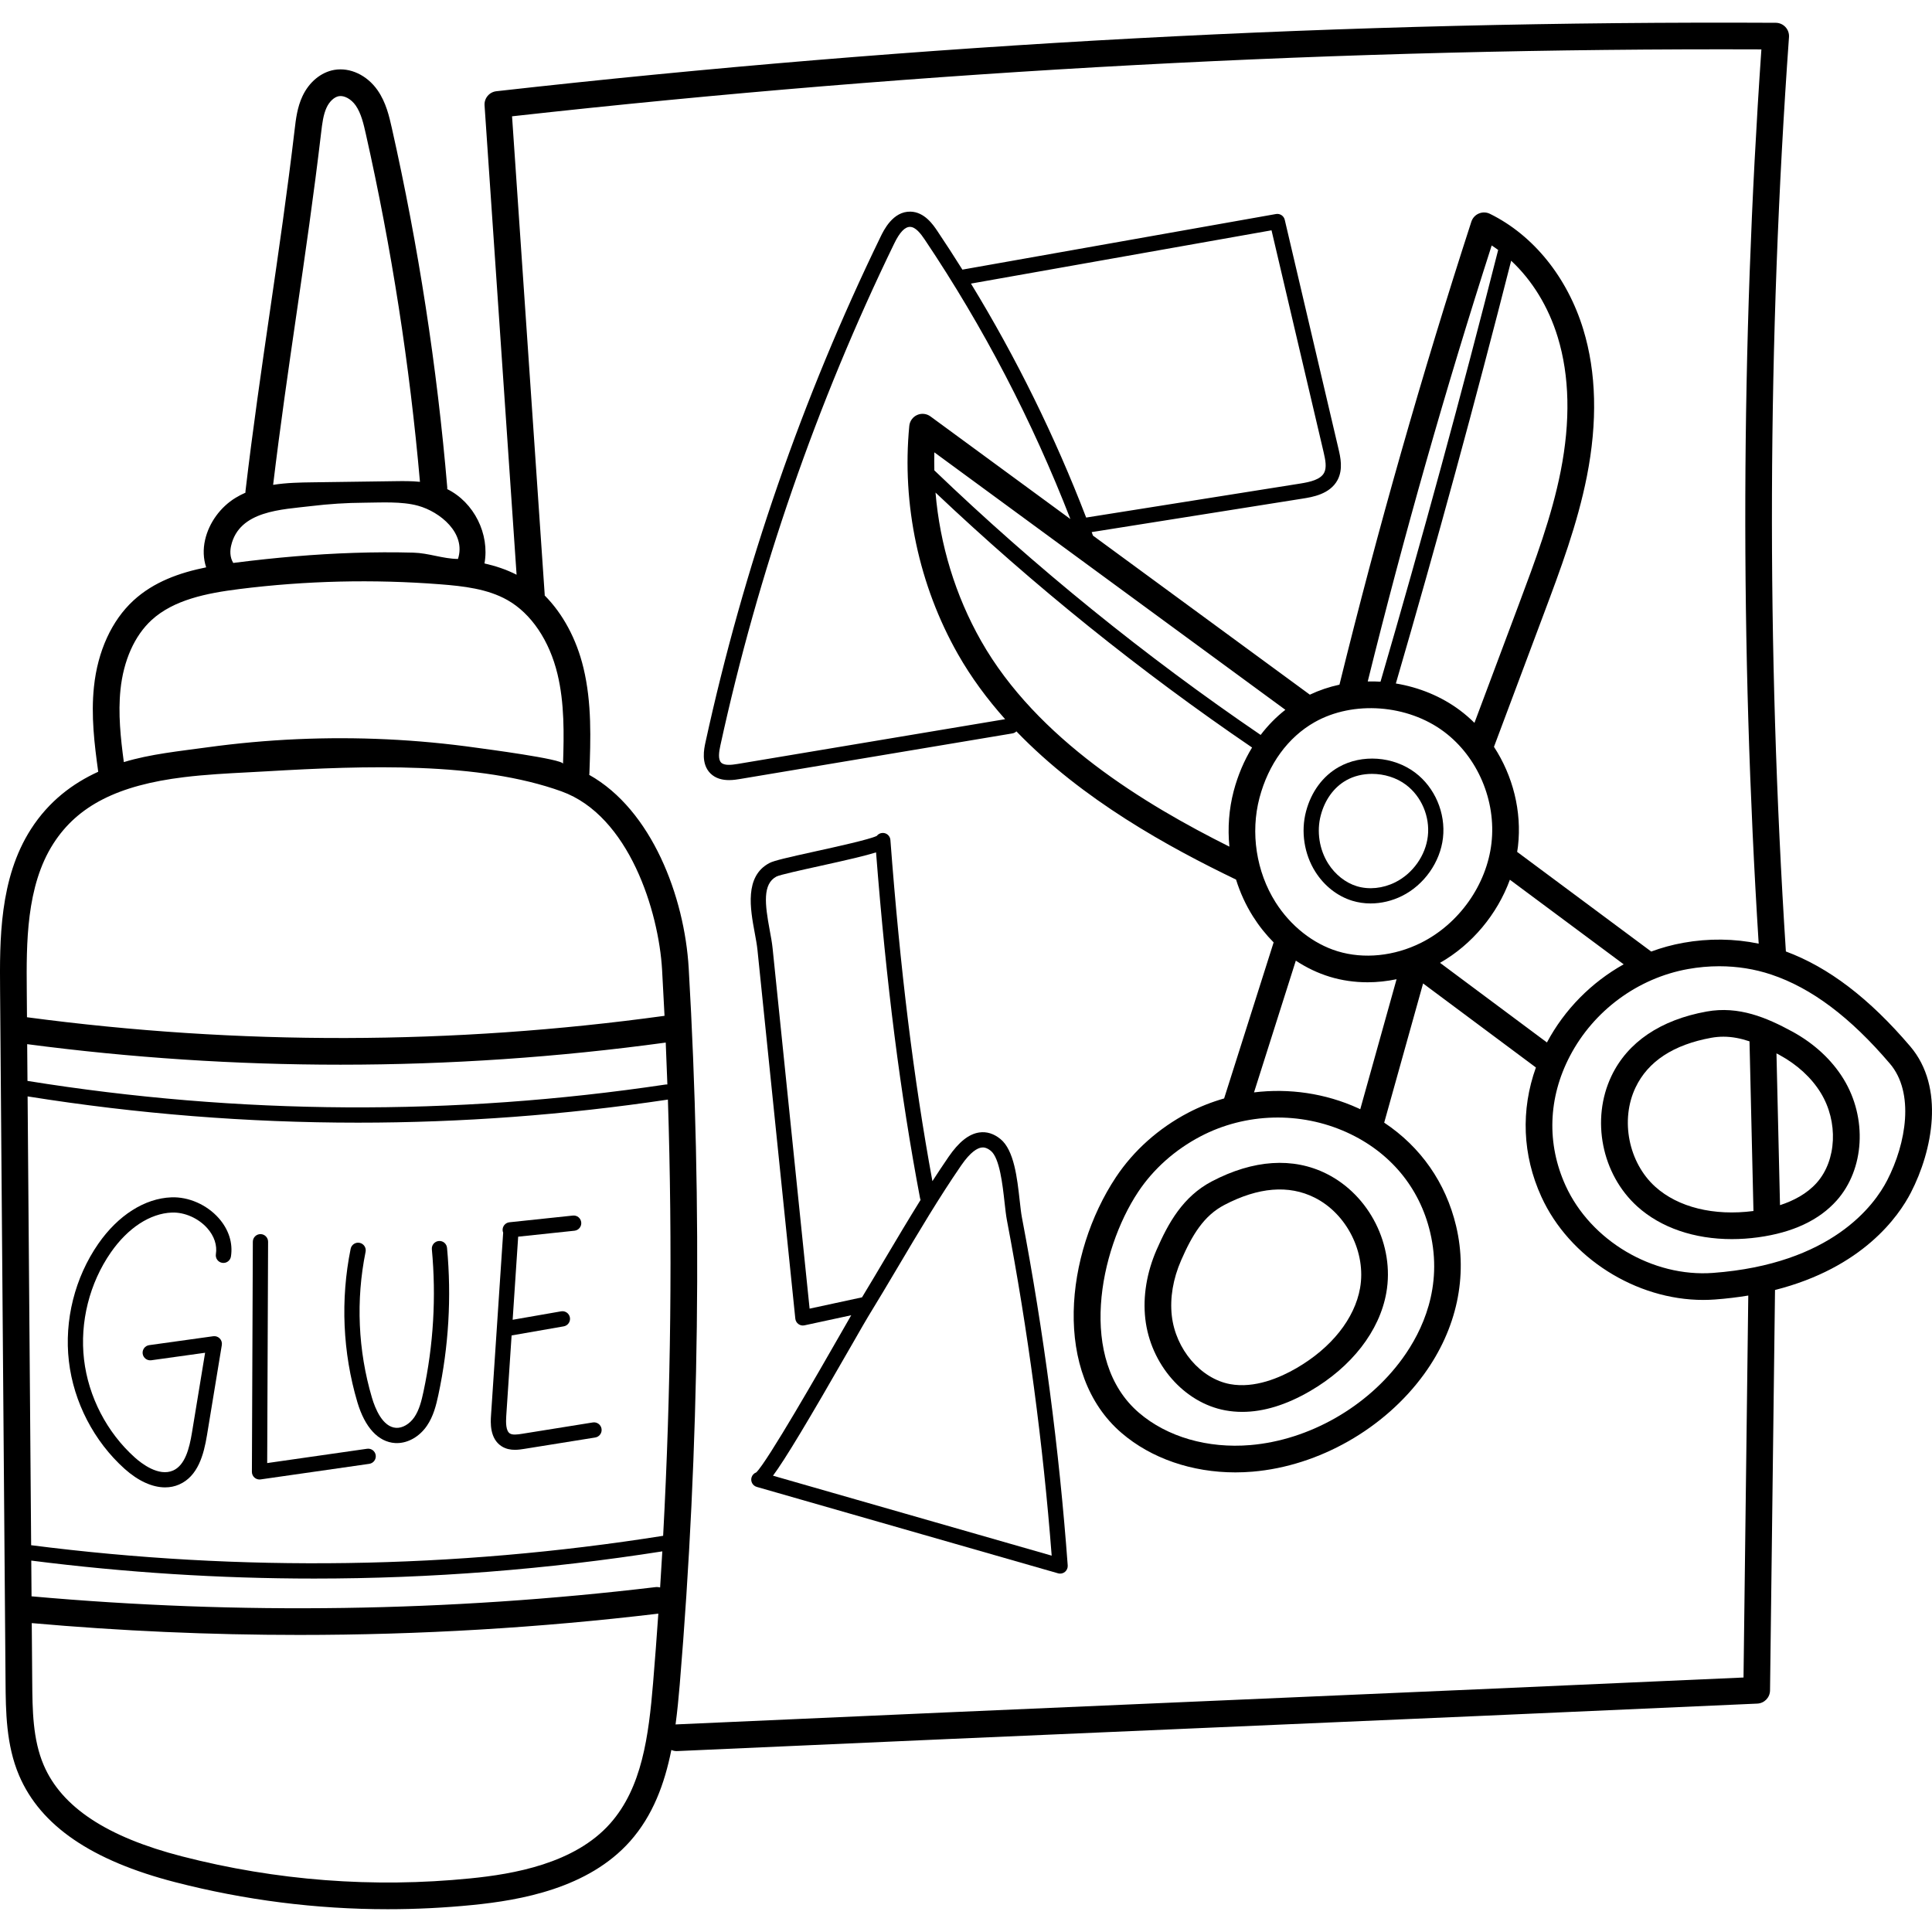 <svg height="512pt" viewBox="0 -6 512 512" width="512pt" xmlns="http://www.w3.org/2000/svg"><path d="m306.531 325.164c-2.641 6.051-3.684 12.387-3.016 18.316 1.363 12.062 10.285 22.273 21.207 24.281 1.469.27 2.965.402 4.488.402 5.637 0 11.656-1.84 17.953-5.5 11.059-6.426 18.434-15.934 20.227-26.082 2.223-12.555-4.438-25.809-15.832-31.52-8.879-4.449-19.387-3.754-30.395 2.008-7.676 4.023-11.566 11.074-14.633 18.094zm17.914-11.828c9.035-4.73 17.09-5.387 23.949-1.953 8.523 4.273 13.699 14.578 12.039 23.965-1.434 8.098-7.566 15.824-16.82 21.203-4.469 2.598-11.152 5.445-17.613 4.258-7.805-1.434-14.453-9.227-15.461-18.121-.527-4.699.324-9.781 2.473-14.695 2.941-6.746 6.016-11.82 11.434-14.656zm0 0"/><path d="m506.238 271.305c-10.848-12.727-21.648-20.965-32.961-25.156-5.188-80.434-4.918-161.949.824-242.324.07-.977-.27-1.938-.934-2.656-.664-.715-1.598-1.125-2.574-1.129-112.859-.578-226.914 5.531-339.051 18.137-1.879.211-3.258 1.863-3.129 3.754l8.488 124.379c-2.727-1.395-5.609-2.336-8.508-2.992 1.41-7.785-2.762-16.184-9.871-19.699.004-.145.02-.285.008-.434-2.703-31.934-7.645-63.984-14.691-95.262-.68-3.02-1.527-6.781-3.773-10-2.793-4.008-7.305-6.125-11.484-5.398-3.52.613-6.672 3.219-8.426 6.973-1.383 2.949-1.746 6.07-2.07 8.828-1.926 16.363-4.254 32.355-6.504 47.82-2.258 15.512-4.594 31.551-6.527 48.012-.016.137-.008.273-.008.41-.887.391-1.758.836-2.605 1.352-4.023 2.445-7.047 6.605-8.086 11.129-.582 2.535-.469 5.039.277 7.305-7.09 1.43-13.895 3.855-19.254 8.777-5.777 5.309-9.504 13.449-10.484 22.922-.797 7.648.129 15.172 1.137 22.473-6.758 3.086-13.074 7.801-17.828 15.203-8.414 13.102-8.285 29.551-8.18 42.773l1.445 183.094c.062 7.887.133 16.828 3.598 24.938 5.688 13.312 19.223 22.559 41.375 28.27 18.496 4.766 37.355 7.16 56.32 7.16 7.508 0 15.035-.375 22.555-1.125 12.574-1.258 30.566-4.375 41.672-16.891 6.043-6.812 9.141-15.254 10.926-24.184.434.188.902.297 1.402.297.055 0 .109 0 .164-.004 48.766-2.207 96.723-4.281 143.105-6.289 46.383-2.008 94.348-4.086 143.117-6.293 1.871-.086 3.352-1.613 3.375-3.488l1.32-106.047c0-.027-.008-.051-.008-.074 23.219-5.895 32.738-19.461 36.02-25.824 5.707-11.078 9.09-27.867-.172-38.734zm-427.66-194.145c2.254-15.512 4.59-31.555 6.527-48.012.273-2.332.559-4.742 1.453-6.66.754-1.609 2.027-2.789 3.242-3 1.441-.25 3.277.766 4.469 2.473 1.453 2.086 2.102 4.969 2.676 7.516 6.82 30.277 11.637 61.289 14.348 92.211-2.23-.223-4.426-.203-6.473-.172l-22.051.305c-3.191.043-6.777.098-10.387.668 1.863-15.492 4.059-30.652 6.195-45.328zm-17.332 61.469c2.148-9.359 13.496-9.574 21.18-10.508 4.668-.566 9.367-.867 14.074-.898 4.496-.031 9.914-.398 14.281.801 5.805 1.594 12.805 7.254 10.586 14.105-4.043-.043-7.719-1.562-11.828-1.672-5.23-.141-10.473-.113-15.703.059-10.465.34-20.902 1.266-31.285 2.574-.246.031-.488.066-.734.098-.965-1.586-.848-3.348-.57-4.559zm-29.32 38.152c.805-7.758 3.73-14.309 8.234-18.449 5.879-5.402 14.66-7.148 23.27-8.227 17.629-2.215 35.543-2.637 53.254-1.258 6.117.477 12.523 1.191 17.809 4.188 6.273 3.555 11.102 10.699 13.246 19.602 1.848 7.656 1.738 15.809 1.469 23.781.043-1.25-21.012-3.992-22.859-4.25-15.766-2.227-31.738-2.984-47.645-2.277-7.953.355-15.891 1.074-23.777 2.16-7.238.996-15.148 1.785-22.109 3.914-.855-6.379-1.547-12.887-.891-19.184zm-24.832 79.66c-.098-12.285-.219-27.566 7.059-38.895 6.438-10.027 17.102-15.449 34.574-17.582 5.68-.695 11.484-1 17.094-1.293 1.648-.086 3.273-.172 4.867-.266 26.363-1.547 56.309-2.539 78.109 5.316 17.918 6.457 25.762 31.809 26.66 47.273.234 4.066.449 8.137.648 12.211-56.043 7.715-112.883 7.84-168.957.375zm.109 14.273c27.551 3.621 55.285 5.441 83.02 5.441 28.801 0 57.602-1.957 86.203-5.863.16 3.695.305 7.395.434 11.098-.141-.008-.285-.008-.434.016-56.184 8.402-113.074 8.066-169.145-.953zm165.879 169.199c-1.188 14.25-2.949 27.832-11.383 37.336-9.457 10.664-25.695 13.41-37.082 14.547-25.695 2.57-51.402.602-76.41-5.844-19.887-5.129-31.871-13.043-36.637-24.203-2.91-6.809-2.973-14.641-3.031-22.215l-.125-15.395c23.551 2.09 47.223 3.137 70.898 3.137 31.805 0 63.621-1.883 95.152-5.645-.422 6.102-.875 12.195-1.383 18.281zm1.855-25.227c-.395-.094-.805-.133-1.23-.082-54.773 6.539-110.406 7.359-165.348 2.438l-.074-9.469c24.91 3.164 49.941 4.762 74.969 4.762 30.848 0 61.691-2.406 92.266-7.207-.184 3.188-.379 6.375-.582 9.559zm.801-13.68c-55.457 8.789-111.793 9.617-167.484 2.492l-.938-118.941c29.031 4.637 58.281 6.961 87.539 6.961 27.434 0 54.875-2.039 82.148-6.117 1.234 38.484.809 77.152-1.266 115.605zm286.312 37.551c-47.617 2.152-94.449 4.176-139.773 6.141-46.383 2.008-94.348 4.082-143.121 6.289-.043.004-.086.016-.129.02.469-3.492.809-7.016 1.102-10.508 5.246-62.949 6.047-126.848 2.383-189.918-1.102-18.961-9.801-41.945-26.367-51.234.016-.105.043-.207.047-.312.332-9.191.676-18.699-1.578-28.055-1.852-7.688-5.469-14.344-10.27-19.176 0-.07.012-.133.008-.203l-8.602-125.996-.055-.781c109.531-12.184 220.887-18.148 331.09-17.734-5.445 78.629-5.676 158.312-.715 236.988-6.457-1.34-13.266-1.434-19.992-.223-2.906.523-5.742 1.301-8.488 2.316l-35.535-26.414c.082-.508.172-1.016.227-1.527 1.051-9.227-1.355-18.645-6.367-26.309l13.215-35.266c4.383-11.695 8.914-23.789 11.406-36.406 2.848-14.434 2.531-27.535-.949-38.941-4.211-13.812-13.23-24.98-24.742-30.641-.922-.453-1.992-.484-2.938-.082-.945.398-1.668 1.188-1.984 2.164-13.074 40.289-24.824 81.559-34.953 122.695-2.715.586-5.352 1.469-7.848 2.652l-57.477-42.156c-.113-.309-.227-.617-.34-.926l55.914-8.879c2.527-.398 7.23-1.148 9.242-4.926 1.52-2.852.75-6.129.242-8.297l-14.234-60.664c-.246-1.043-1.266-1.715-2.32-1.527l-83.109 14.734c-2.148-3.43-4.348-6.828-6.605-10.191-1.105-1.648-3.406-5.078-7.125-5.176-4.707-.125-7.152 5.008-7.969 6.695-20.688 42.602-36.293 87.66-46.383 133.93-.371 1.695-1.234 5.664 1.27 8.211 1.422 1.441 3.309 1.812 4.988 1.812 1.156 0 2.215-.18 2.949-.301l72.117-12.07c.422-.07.789-.266 1.074-.543 17.5 18.176 40.434 30.715 58.207 39.281 1.074 3.441 2.578 6.742 4.496 9.777 1.594 2.523 3.434 4.824 5.465 6.867l-13.121 41.355c-3.277.938-6.477 2.191-9.531 3.789-7.828 4.109-14.441 10.008-19.129 17.055-13.547 20.387-16.824 52.113 1.5 67.824 7.852 6.734 18.645 10.43 30.141 10.43 1.516 0 3.043-.066 4.578-.195 17.562-1.488 34.984-11.406 45.469-25.891 8.625-11.918 11.625-25.844 8.449-39.211-2.727-11.465-9.387-20.965-19.055-27.387l10.309-36.891 29.895 22.27c-4.039 11.281-3.586 23.223 1.449 34.254 7.402 16.227 25.086 27.348 42.895 27.348 1.043 0 2.086-.039 3.129-.117 3.109-.23 6.039-.59 8.809-1.047zm-102.137-150.871c-8.684-3.953-18.281-5.328-27.586-4.191l11.078-34.914c2.805 1.855 5.828 3.305 8.996 4.273 3.207.98 6.59 1.461 10.023 1.461 2.551 0 5.125-.281 7.68-.809l-9.625 34.457c-.191-.09-.375-.191-.566-.277zm19.086 32.855c3.453 14.523-2.062 26.195-7.297 33.426-9.309 12.867-24.77 21.676-40.336 22.992-11.312.957-22.066-2.16-29.523-8.555-16.262-13.941-10.57-42.957-.211-58.543 4.031-6.066 9.742-11.152 16.523-14.711 11.953-6.27 26.473-6.656 38.828-1.031 11.379 5.18 19.199 14.562 22.016 26.422zm-24.531-74.449c-6.48-1.977-12.469-6.711-16.438-12.988-5.105-8.082-6.695-18.422-4.254-27.664 2.363-8.938 7.551-16.059 14.609-20.055 10.215-5.785 24.645-4.715 34.312 2.539 8.91 6.688 13.84 18.27 12.559 29.504-1.254 11.02-8.578 21.391-18.66 26.422-7.113 3.551-15.18 4.367-22.129 2.242zm-28.668-27.723c-22.391-11.188-51.008-28.449-65.805-54.527-6.809-11.996-10.918-25.535-12.074-39.301 26.059 24.676 54.242 47.367 83.891 67.559-2.109 3.461-3.758 7.332-4.871 11.535-1.258 4.773-1.621 9.793-1.141 14.734zm-42.137-86.816-37.082-27.199c-1.027-.754-2.375-.895-3.535-.375s-1.949 1.621-2.074 2.883c-2.016 20.812 2.555 42.285 12.875 60.469 3.539 6.234 7.797 11.969 12.523 17.262l-70.875 11.859c-1.715.289-3.57.469-4.391-.363-.863-.875-.562-2.871-.203-4.512 10.023-45.957 25.523-90.715 46.07-133.027 1.461-3.012 2.84-4.457 4.23-4.422 1.438.039 2.77 1.734 3.879 3.387 15.543 23.164 28.492 48.035 38.582 74.039zm-26.348-62.398 79.652-14.121 13.805 58.805c.488 2.086.867 4.078.125 5.469-.941 1.766-3.59 2.41-6.316 2.84l-56.738 9.012c-8.281-21.539-18.508-42.309-30.527-62.004zm-9.703 49.5c-.035-1.594-.047-3.188 0-4.777l93.02 68.227c-2.438 1.906-4.629 4.141-6.547 6.66-30.645-20.871-59.715-44.438-86.473-70.109zm118.238 56c-1.129-.074-2.258-.086-3.387-.062 9.598-38.73 20.629-77.559 32.848-115.543.586.375 1.156.777 1.719 1.191-9.68 38.16-20.16 76.625-31.18 114.414zm34.621-111.559c5.562 5.176 9.887 12.184 12.352 20.273 3.133 10.281 3.395 22.23.773 35.512-2.379 12.047-6.809 23.863-11.09 35.293l-11.762 31.391c-1.191-1.18-2.461-2.281-3.805-3.293-4.996-3.746-10.906-6.129-17.023-7.141 10.785-37.012 21.051-74.656 30.555-112.035zm-.336 164.043 30.156 22.414c-8.523 4.773-15.668 11.945-20.336 20.711l-28.332-21.102c8.508-4.852 15.168-12.895 18.512-22.023zm99.988 79.656c-3.398 6.598-14.707 22.199-46.152 24.539-15.984 1.184-32.414-8.535-39.066-23.117-5.059-11.09-4.652-23.301 1.148-34.375 6.297-12.031 17.988-20.641 31.273-23.031 2.762-.496 5.539-.746 8.285-.746 4.75 0 9.418.738 13.789 2.203 10.656 3.562 20.945 11.289 31.453 23.621 6.543 7.676 4.348 21.055-.73 30.906zm0 0"/><path d="m474.934 267.355c-6.73-3.66-14.133-6.836-22.66-5.289-12.227 2.211-20.945 8.117-25.219 17.082-5.484 11.504-2.598 26.055 6.863 34.594 6.227 5.621 15.109 8.641 25.035 8.637 2.27 0 4.59-.156 6.949-.477 9.168-1.246 16.18-4.527 20.84-9.762 7.387-8.293 8.156-21.828 1.824-32.184-3.117-5.09-7.828-9.449-13.633-12.602zm-36.277 41.141c-7.078-6.391-9.324-17.699-5.219-26.305 3.297-6.922 10.059-11.355 20.094-13.172 1.078-.191 2.137-.285 3.191-.285 2.312 0 4.59.453 6.914 1.23l1.047 44.965c-10.504 1.363-19.977-.973-26.027-6.434zm42.805-1.055c-2.617 2.941-6.195 4.785-9.742 5.941l-.938-40.227c.262.137.516.266.777.41 4.715 2.562 8.508 6.047 10.973 10.078 4.672 7.641 4.211 17.871-1.07 23.797zm0 0"/><path d="m358.379 232.715c1.551.473 3.184.707 4.84.707 2.82 0 5.703-.676 8.348-1.996 5.852-2.918 10.105-8.953 10.836-15.371.75-6.586-2.148-13.383-7.387-17.312-5.777-4.34-14.105-4.938-20.246-1.461-4.211 2.383-7.285 6.555-8.656 11.746-1.414 5.344-.492 11.32 2.457 15.988 2.375 3.758 5.859 6.492 9.809 7.699zm-8.359-22.656c1.09-4.129 3.484-7.422 6.738-9.262 2.031-1.152 4.422-1.711 6.844-1.711 3.199 0 6.453.98 8.992 2.887 4.113 3.086 6.387 8.434 5.797 13.625-.578 5.094-3.965 9.887-8.629 12.215-3.281 1.641-6.996 2.016-10.199 1.039-2.984-.91-5.742-3.098-7.574-5.992-2.363-3.738-3.102-8.523-1.969-12.801zm0 0"/><path d="m45.402 311.309c-7.043.266-14.094 4.742-19.34 12.285-6.227 8.961-9.07 20.312-7.805 31.148 1.262 10.836 6.648 21.23 14.77 28.516 3.602 3.227 7.348 4.914 10.727 4.914 1.309 0 2.562-.25 3.73-.766 4.957-2.176 6.512-7.84 7.375-13.094l3.926-23.867c.105-.633-.102-1.281-.547-1.738-.449-.461-1.086-.68-1.727-.59l-16.977 2.363c-1.105.156-1.875 1.176-1.723 2.281.156 1.102 1.172 1.875 2.281 1.723l14.262-1.988-3.48 21.16c-.688 4.184-1.82 8.652-5.016 10.055-3.805 1.664-8.355-1.863-10.133-3.461-7.402-6.637-12.305-16.105-13.457-25.977-1.152-9.871 1.441-20.215 7.113-28.375 4.512-6.492 10.406-10.34 16.172-10.555 3.375-.125 7.035 1.5 9.383 4.148 1.84 2.078 2.652 4.516 2.277 6.863-.176 1.105.574 2.141 1.676 2.312 1.102.18 2.137-.574 2.312-1.676.566-3.566-.586-7.18-3.246-10.18-3.164-3.57-7.992-5.676-12.555-5.504zm0 0"/><path d="m99.57 379.648c-.16-1.105-1.18-1.867-2.289-1.711l-26.473 3.793.238-58.645c.004-1.117-.898-2.027-2.012-2.031-.004 0-.008 0-.008 0-1.113 0-2.016.902-2.023 2.012l-.246 60.988c-.004.586.25 1.145.691 1.531.371.32.844.496 1.328.496.094 0 .191-.008.285-.02l28.793-4.129c1.105-.156 1.871-1.18 1.715-2.285zm0 0"/><path d="m104.715 376.422c.16.008.32.012.477.012 2.984 0 5.996-1.73 7.957-4.605 1.715-2.523 2.43-5.406 3.016-8.141 2.746-12.816 3.52-25.934 2.305-38.984-.105-1.109-1.066-1.93-2.199-1.824-1.109.105-1.926 1.09-1.824 2.199 1.18 12.641.43 25.348-2.23 37.766-.5 2.344-1.102 4.793-2.406 6.711-1.242 1.828-3.16 2.938-4.84 2.836-3.578-.223-5.543-5.09-6.395-7.973-3.703-12.512-4.289-25.883-1.691-38.672.223-1.094-.484-2.16-1.578-2.383-1.09-.223-2.16.484-2.379 1.578-2.73 13.434-2.113 27.48 1.773 40.621 1.988 6.723 5.543 10.578 10.016 10.859zm0 0"/><path d="m132.961 377.297c1.125.711 2.355.918 3.492.918.941 0 1.82-.141 2.535-.254l18.75-3.008c1.102-.176 1.852-1.211 1.676-2.312-.176-1.102-1.219-1.859-2.316-1.676l-18.746 3.008c-1.301.207-2.527.355-3.23-.09-1.09-.688-1.07-2.941-.965-4.578l1.422-21.402h.008l13.801-2.406c1.102-.191 1.836-1.238 1.645-2.34-.191-1.098-1.23-1.832-2.336-1.641l-12.84 2.238 1.465-22.023 14.914-1.578c1.109-.117 1.914-1.109 1.797-2.219s-1.102-1.922-2.219-1.797l-16.809 1.777c-1.109.117-1.914 1.109-1.797 2.219.02.188.074.359.137.527v.016l-3.215 48.363c-.125 1.855-.414 6.203 2.832 8.258zm0 0"/><path d="m270.234 312.211c-.66-5.973-1.48-13.402-5.105-16.355-1.758-1.434-3.645-2.02-5.602-1.742-2.758.395-5.414 2.496-8.117 6.426-1.465 2.129-2.902 4.297-4.312 6.48-4.98-27.137-8.531-55.992-11.133-90.418-.082-1.082-.992-1.906-2.09-1.863-.625.023-1.172.328-1.527.789-1.898.934-10.793 2.891-16.191 4.078-7.594 1.672-11.047 2.473-12.242 3.102-6.684 3.508-5.078 12.188-3.902 18.523.301 1.625.586 3.164.719 4.469l10.035 97.762c.059.57.359 1.09.824 1.426.348.254.762.387 1.184.387.145 0 .285-.016.426-.047l12.383-2.672c-.73 1.262-1.758 3.055-2.996 5.219-5.309 9.27-19.227 33.586-22.168 36.426-.59.215-1.07.695-1.258 1.344-.305 1.074.316 2.191 1.387 2.5.016.004.027.008.039.012l79.797 22.887c.184.055.371.078.559.078.457 0 .91-.156 1.273-.453.512-.414.789-1.055.738-1.715-2.27-30.828-6.355-61.871-12.145-92.262-.211-1.102-.379-2.621-.574-4.379zm-65.488-66.922c-.148-1.469-.449-3.082-.766-4.793-1.27-6.848-1.941-12.242 1.805-14.211.938-.465 6.648-1.723 11.238-2.734 7.828-1.723 12.438-2.801 15.141-3.664 2.715 34.867 6.438 64.074 11.668 91.688.027.148.074.285.129.418-3.195 5.141-6.293 10.336-9.32 15.438-2.023 3.418-4.102 6.922-6.195 10.375l-13.891 3zm.105 139.785c3.121-4.203 8.949-13.824 21.238-35.293 1.906-3.324 3.41-5.953 3.926-6.789 2.742-4.457 5.465-9.055 8.102-13.5 5.273-8.898 10.723-18.098 16.617-26.66 2.492-3.621 4.293-4.566 5.363-4.719.508-.074 1.332-.062 2.48.871 2.34 1.91 3.125 8.988 3.641 13.668.207 1.844.383 3.434.621 4.691 5.578 29.293 9.57 59.188 11.867 88.918zm0 0"/></svg>